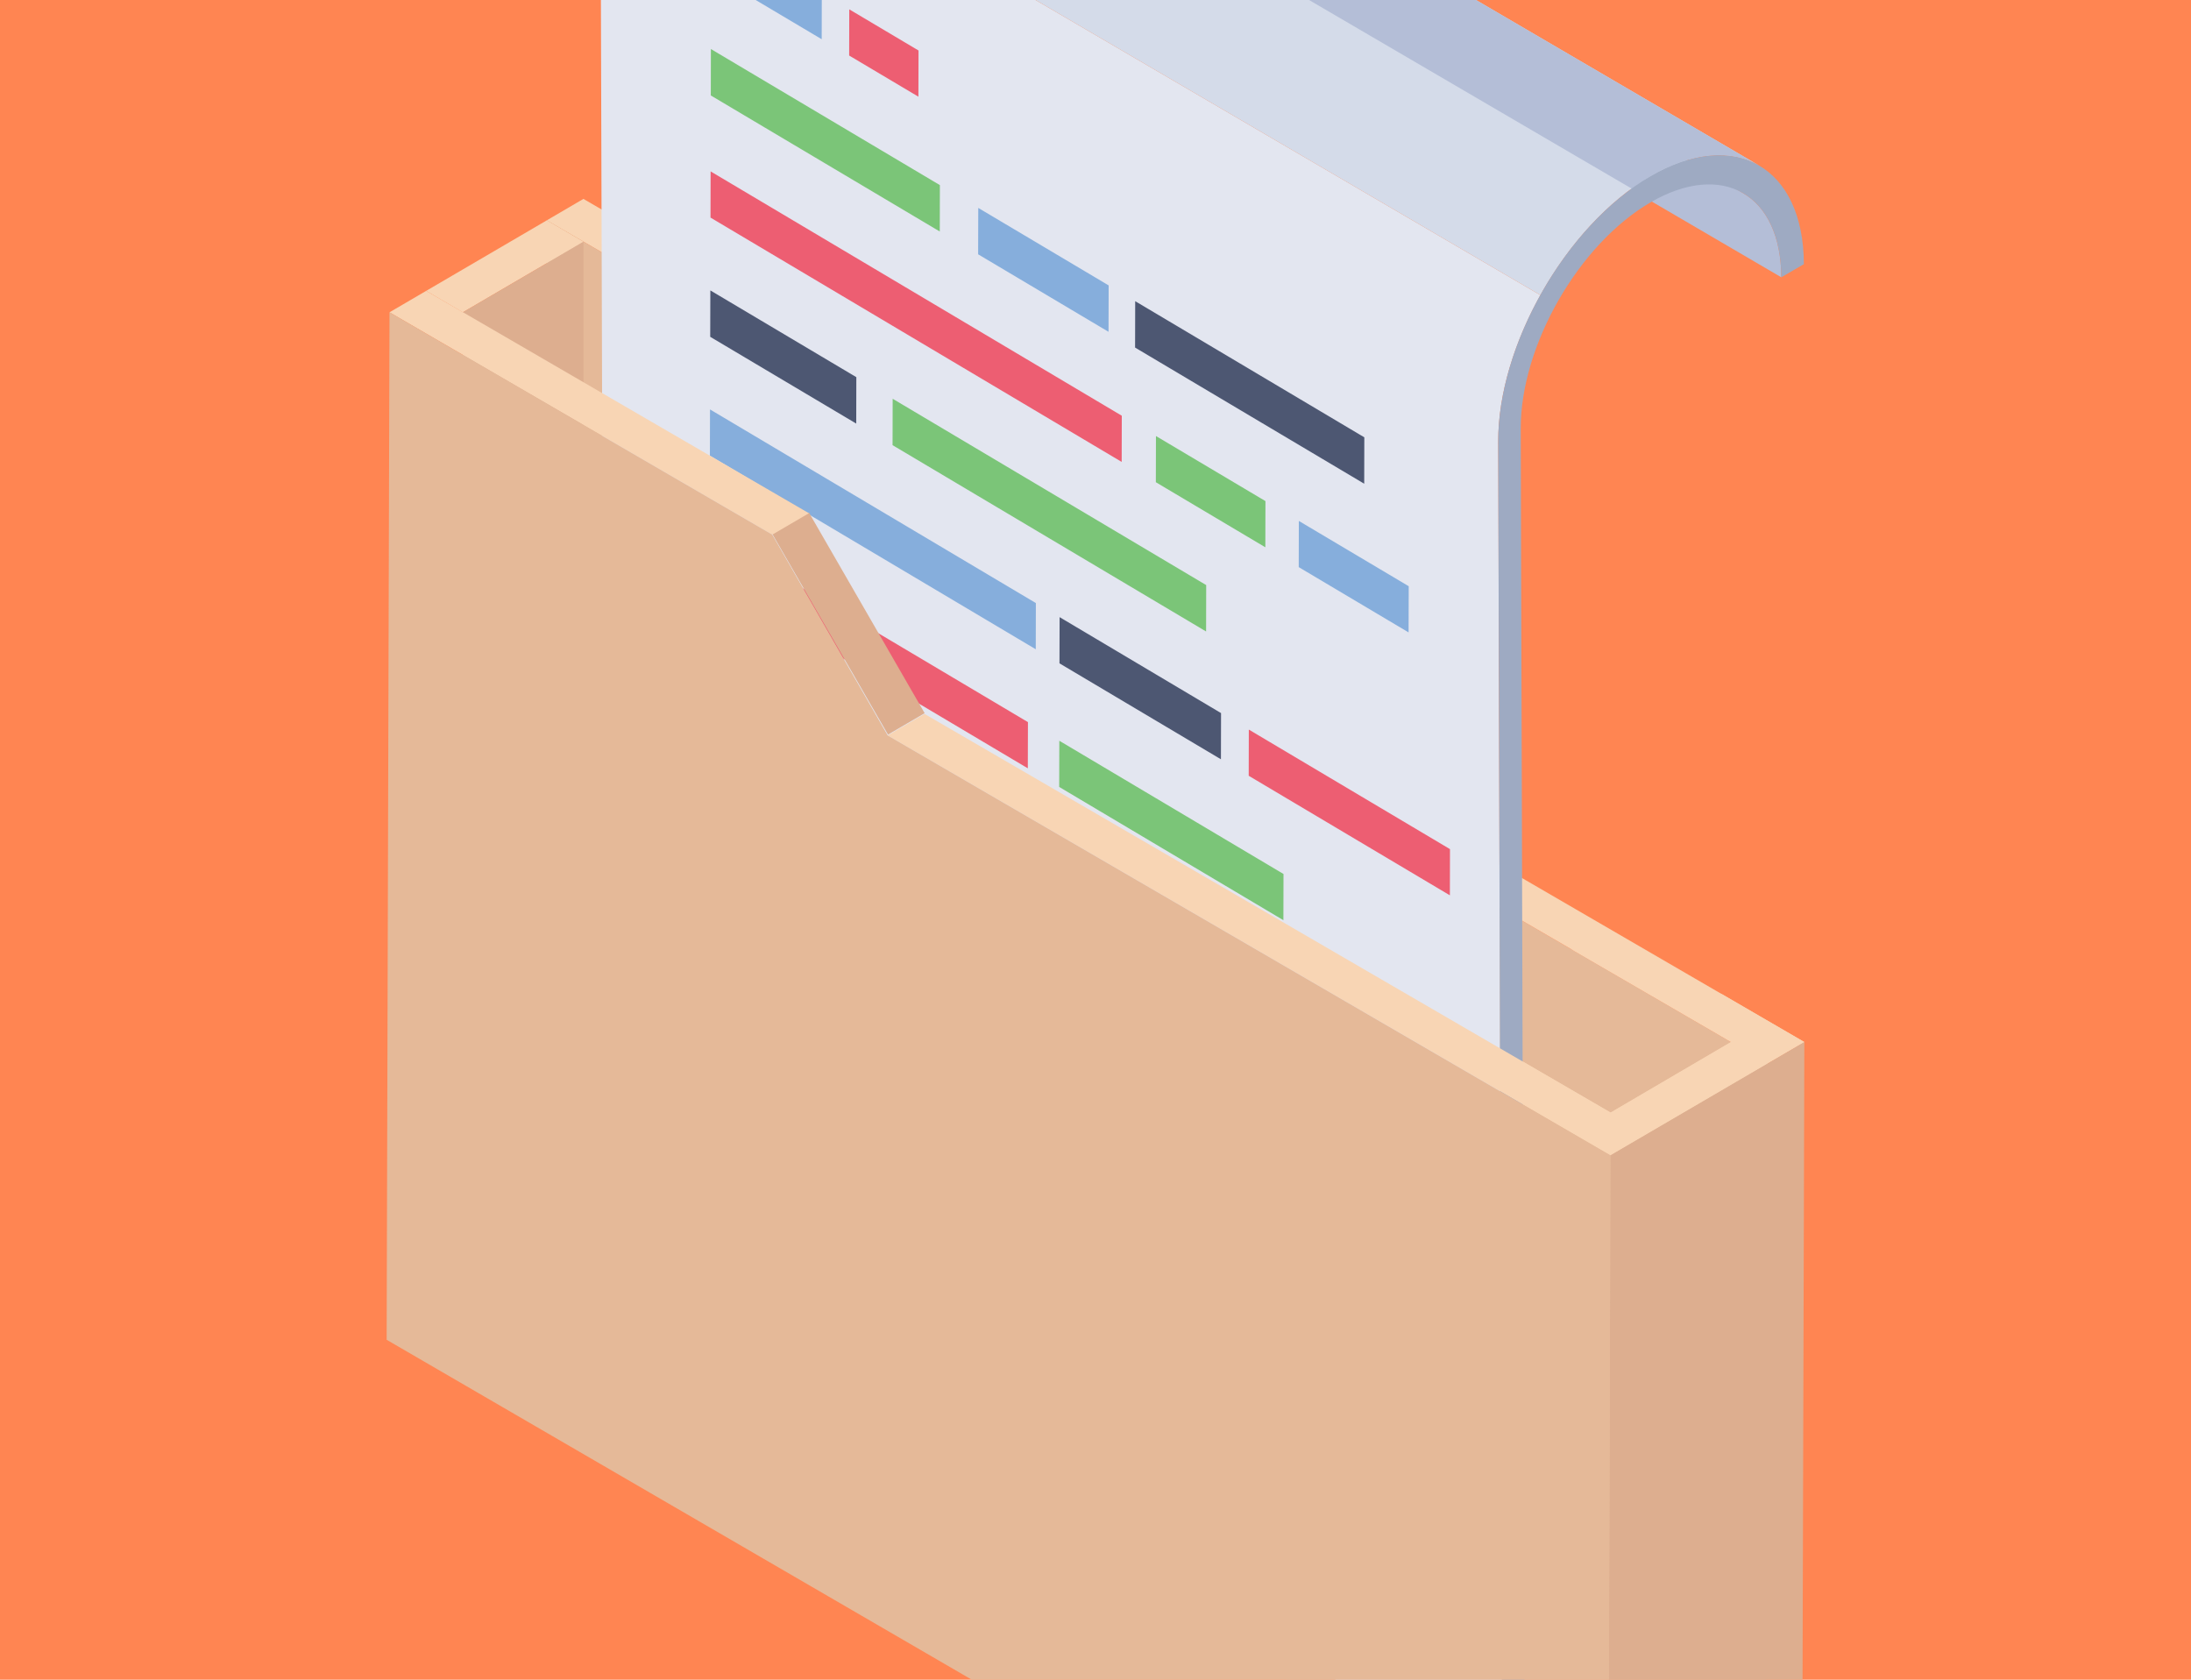 <svg width="120" height="92" viewBox="0 0 120 92" fill="none" xmlns="http://www.w3.org/2000/svg">
<g clip-path="url(#clip0)">
<rect width="210" height="160" fill="#FF8552"/>
<path d="M59.248 34.019L57.241 35.191L50.901 24.198L52.908 23.026L59.248 34.019Z" fill="#DDAE8F"/>
<path d="M29.947 12.068L31.954 10.894L52.917 23.073L50.91 24.246L29.947 12.068Z" fill="#F8D5B4"/>
<path d="M50.91 24.246L57.235 35.248L96.816 58.243L96.678 107.203L29.789 68.344L29.948 12.068L50.91 24.246Z" fill="#E5B998"/>
<path d="M31.956 13.241L29.948 12.068L23.342 15.931L25.349 17.105L31.956 13.241Z" fill="#F8D5B4"/>
<path d="M31.956 13.241V62.281L25.488 66.066L25.35 17.104L31.956 13.241Z" fill="#DDAE8F"/>
<path d="M98.816 57.071L88.194 63.273L48.615 40.279L50.637 39.102L88.213 60.939L94.813 57.071L57.237 35.253L59.238 34.077L98.816 57.071Z" fill="#F8D5B4"/>
<path d="M46.324 -18.158L95.477 10.585C96.759 11.335 97.555 12.927 97.561 15.187L48.408 -13.556C48.401 -15.816 47.606 -17.408 46.324 -18.158Z" fill="#B4BED7"/>
<path d="M32.898 -4.55L33.117 68.591L82.275 97.328L82.057 24.196C82.049 21.607 82.933 18.739 84.367 16.164L35.208 -12.573C33.777 -10.001 32.894 -7.137 32.898 -4.55Z" fill="#E3E6F0"/>
<path d="M90.399 9.651C92.718 8.3 94.828 8.178 96.354 9.072L47.195 -19.674C45.678 -20.559 43.568 -20.437 41.241 -19.086C38.865 -17.708 36.727 -15.306 35.207 -12.573L84.366 16.164C85.887 13.434 88.026 11.033 90.399 9.651Z" fill="#D4DBE9"/>
<path d="M96.355 9.072L47.196 -19.674C45.679 -20.56 43.57 -20.437 41.242 -19.086C40.9 -18.887 40.575 -18.625 40.244 -18.386L89.404 10.352C89.735 10.113 90.059 9.85 90.401 9.652C92.719 8.3 94.829 8.178 96.355 9.072Z" fill="#B4BED7"/>
<path d="M90.398 9.653C95.013 6.973 98.782 9.134 98.797 14.469L97.561 15.187C97.549 10.637 94.338 8.796 90.403 11.082C86.467 13.368 83.278 18.928 83.29 23.478L83.508 96.612L82.272 97.33L82.055 24.196C82.04 18.861 85.784 12.334 90.398 9.653Z" fill="#9EAAC2"/>
<path d="M56.3 39.552L56.293 42.082L38.865 31.725L38.871 29.195L56.3 39.552Z" fill="#ED5E72"/>
<path d="M46.901 20.658L46.895 23.2L38.898 18.448L38.905 15.906L46.901 20.658Z" fill="#4D5772"/>
<path d="M66.876 39.057L66.87 41.587L58.027 36.332L58.034 33.802L66.876 39.057Z" fill="#4D5772"/>
<path d="M66.063 32.046L66.057 34.587L48.885 24.382L48.891 21.841L66.063 32.046Z" fill="#7BC578"/>
<path d="M56.734 33.031L56.728 35.561L38.881 24.955L38.887 22.425L56.734 33.031Z" fill="#86AEDC"/>
<path d="M61.44 22.77L61.434 25.3L38.914 11.918L38.92 9.388L61.44 22.77Z" fill="#ED5E72"/>
<path d="M60.721 15.632L60.714 18.174L53.572 13.929L53.579 11.388L60.721 15.632Z" fill="#86AEDC"/>
<path d="M74.723 23.953L74.717 26.494L62.168 19.037L62.174 16.496L74.723 23.953Z" fill="#4D5772"/>
<path d="M69.308 27.446L69.302 29.976L63.305 26.412L63.311 23.882L69.308 27.446Z" fill="#7BC578"/>
<path d="M45.01 -0.381L45.004 2.149L37.127 -2.532L37.133 -5.062L45.01 -0.381Z" fill="#86AEDC"/>
<path d="M77.155 32.108L77.148 34.638L71.131 31.062L71.137 28.532L77.155 32.108Z" fill="#86AEDC"/>
<path d="M51.477 10.139L51.471 12.68L38.93 5.228L38.936 2.686L51.477 10.139Z" fill="#7BC578"/>
<path d="M50.307 2.766L50.301 5.296L46.508 3.042L46.514 0.512L50.307 2.766Z" fill="#ED5E72"/>
<path d="M79.415 46.508L79.409 49.038L68.391 42.49L68.397 39.96L79.415 46.508Z" fill="#ED5E72"/>
<path d="M70.297 47.87L70.291 50.4L58.012 43.102L58.018 40.572L70.297 47.87Z" fill="#7BC578"/>
<path d="M50.643 39.062L48.636 40.234L42.296 29.241L44.303 28.069L50.643 39.062Z" fill="#DDAE8F"/>
<path d="M21.334 17.105L23.341 15.931L44.304 28.11L42.297 29.283L21.334 17.105Z" fill="#F8D5B4"/>
<path d="M96.816 58.243L88.202 63.28L88.064 112.24L98.685 106.029L98.823 57.069L96.816 58.243Z" fill="#DDAE8F"/>
<path d="M86.026 51.969L94.813 57.071L88.213 60.939L50.637 39.102L48.615 40.278L88.194 63.273L98.816 57.071L94.304 54.449C91.489 53.783 88.737 52.947 86.026 51.969Z" fill="#F8D5B4"/>
<path d="M42.297 29.283L48.622 40.285L88.202 63.28L88.064 112.24L21.176 73.381L21.334 17.105L42.297 29.283Z" fill="#E5B998"/>
</g>
<defs>
<clipPath id="clip0">
<rect width="120" height="92" fill="white"/>
</clipPath>
</defs>
</svg>

